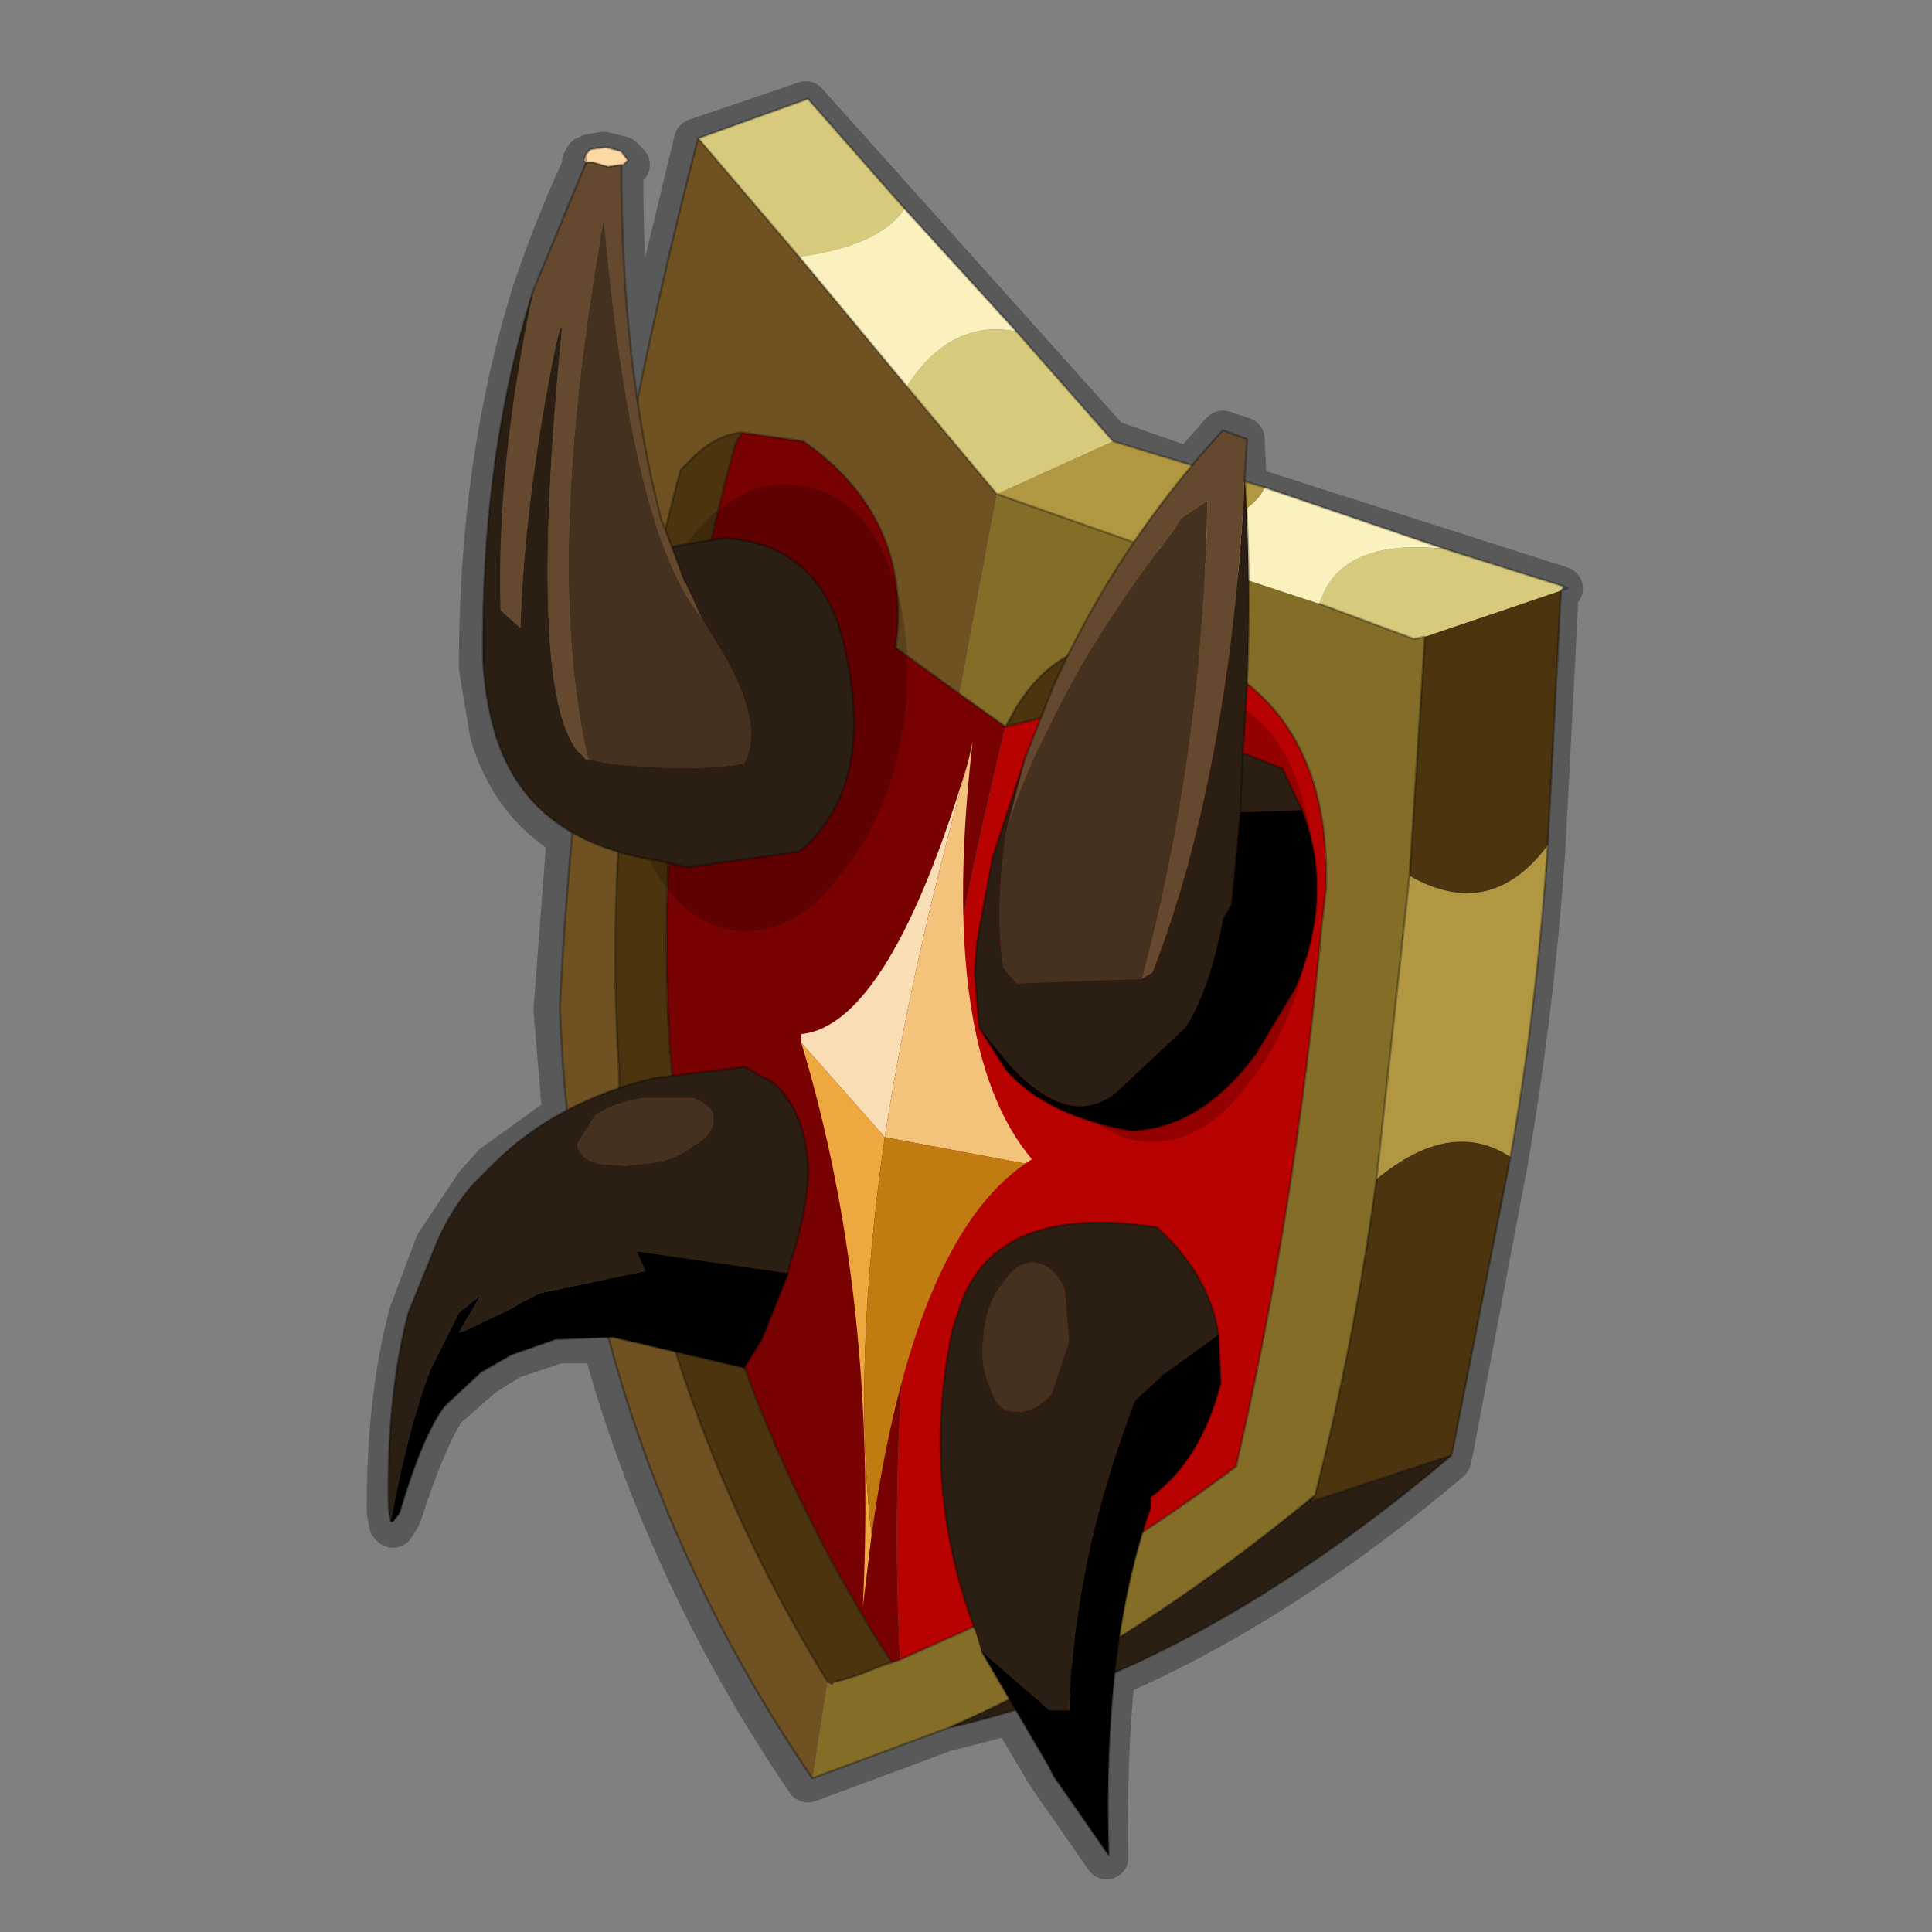 <?xml version="1.0" encoding="UTF-8" standalone="no"?>
<svg xmlns:xlink="http://www.w3.org/1999/xlink" height="440.0px" width="440.0px" xmlns="http://www.w3.org/2000/svg">
  <rect width="100%" height="100%" fill="#808080" stroke="none"/>
  <g transform="matrix(10.0, 0.0, 0.0, 10.0, 0.0, 0.0)">
    <use height="44.0" transform="matrix(1.0, 0.0, 0.0, 1.0, 0.0, 0.0)" width="44.0" xlink:href="#shape0"/>
  </g>
  <defs>
    <g id="shape0" transform="matrix(1.0, 0.0, 0.0, 1.0, 0.0, 0.0)">
      <path d="M44.0 44.0 L0.0 44.0 0.0 0.0 44.0 0.0 44.0 44.0" fill="#43adca" fill-opacity="0.0" fill-rule="evenodd" stroke="none"/>
      <path d="M13.3 3.8 Q12.65 5.2 12.15 6.7 10.95 10.55 10.95 15.2 L11.2 16.7 Q11.65 18.25 12.95 19.05 L12.65 23.0 12.85 25.4 11.25 26.55 10.85 27.0 9.95 28.35 9.35 29.95 Q8.85 31.85 8.85 34.4 L8.9 34.7 8.95 34.75 9.1 34.5 Q9.65 32.8 10.1 32.1 L10.2 32.0 11.0 31.3 11.65 30.9 12.7 30.55 13.75 30.55 Q15.2 35.85 18.4 40.55 L21.5 39.4 23.05 39.0 23.85 40.35 23.95 40.5 25.2 42.3 Q25.15 40.05 25.35 38.15 29.15 36.5 33.0 33.25 L33.05 33.05 34.3 26.45 Q34.9 22.95 35.15 19.35 L35.45 13.55 35.55 13.4 28.35 11.1 28.35 10.95 28.3 10.0 27.85 9.85 27.1 10.7 25.25 10.05 18.35 2.35 15.85 3.2 14.45 9.0 Q14.15 6.6 14.15 3.9 L14.3 3.75 14.15 3.6 13.75 3.5 13.45 3.55 13.35 3.6 13.3 3.7 13.3 3.8 Z" fill="none" stroke="#000000" stroke-linecap="round" stroke-linejoin="round" stroke-opacity="0.302" stroke-width="1.0"/>
      <path d="M28.25 15.45 Q25.85 14.6 24.3 16.2 L22.9 16.55 Q20.0 28.4 20.5 37.8 L21.5 37.35 Q24.75 35.95 28.15 33.4 29.5 27.6 30.1 21.1 L30.2 20.25 Q30.3 16.95 28.25 15.45" fill="#b80101" fill-rule="evenodd" stroke="none"/>
      <path d="M16.9 9.85 L16.75 10.1 Q14.85 16.95 15.25 23.85 L15.3 24.4 Q16.25 31.55 20.3 37.85 L20.05 37.95 20.5 37.8 Q20.0 28.4 22.9 16.55 L21.85 15.8 20.4 14.75 Q20.8 11.8 18.3 10.05 L16.9 9.85" fill="#780101" fill-rule="evenodd" stroke="none"/>
      <path d="M18.5 40.5 L21.6 39.35 Q25.65 37.6 29.95 34.05 30.85 30.55 31.35 26.85 L32.1 19.95 32.45 14.5 32.2 14.55 30.05 13.75 26.25 12.5 22.7 11.25 21.85 15.8 22.9 16.55 23.15 16.1 Q24.55 13.85 27.4 15.0 27.9 15.15 28.25 15.45 30.3 16.95 30.2 20.25 L30.1 21.1 Q29.5 27.6 28.15 33.4 24.75 35.95 21.5 37.35 L20.5 37.8 20.05 37.95 19.8 38.05 19.55 38.15 19.05 38.3 18.95 38.35 18.85 38.3 18.5 40.5" fill="#836d27" fill-rule="evenodd" stroke="none"/>
      <path d="M22.7 11.25 L20.65 8.8 18.2 5.85 15.9 3.15 Q13.2 13.5 12.75 22.95 13.1 32.6 18.5 40.5 L18.85 38.3 Q15.05 32.15 14.1 25.0 L14.1 24.45 Q13.65 17.55 15.5 10.7 L15.75 10.45 Q16.3 9.9 16.9 9.85 L18.3 10.05 Q20.8 11.8 20.4 14.75 L21.85 15.8 22.7 11.25" fill="#6f5122" fill-rule="evenodd" stroke="none"/>
      <path d="M33.05 33.15 L33.1 32.95 34.4 26.35 Q33.05 25.45 31.35 26.85 30.85 30.55 29.95 34.05 L29.85 34.2 33.05 33.15 M35.25 19.25 L35.55 13.45 32.45 14.5 32.1 19.95 Q33.95 21.0 35.25 19.25 M16.9 9.85 Q16.3 9.9 15.75 10.45 L15.5 10.7 Q13.65 17.55 14.1 24.45 L14.1 25.0 Q15.05 32.15 18.85 38.3 L18.95 38.35 19.05 38.3 19.55 38.15 19.8 38.05 20.05 37.95 20.3 37.85 Q16.25 31.55 15.3 24.4 L15.25 23.85 Q14.85 16.95 16.75 10.1 L16.9 9.85 M22.9 16.55 L24.3 16.2 Q25.85 14.6 28.25 15.45 27.9 15.15 27.4 15.0 24.55 13.85 23.15 16.1 L22.9 16.55" fill="#4b340e" fill-rule="evenodd" stroke="none"/>
      <path d="M21.6 39.35 Q27.2 38.1 33.05 33.15 L29.85 34.2 29.95 34.05 Q25.65 37.6 21.6 39.35" fill="#2b1f13" fill-rule="evenodd" stroke="none"/>
      <path d="M25.35 10.05 L22.7 11.25 26.25 12.5 Q28.5 11.85 28.8 11.1 L25.35 10.05 M34.4 26.35 Q35.0 22.95 35.25 19.25 33.95 21.0 32.1 19.95 L31.35 26.85 Q33.05 25.45 34.4 26.35" fill="#b19741" fill-rule="evenodd" stroke="none"/>
      <path d="M23.15 7.55 Q21.65 7.25 20.65 8.8 L22.7 11.25 25.35 10.05 23.15 7.55 M18.2 5.85 Q20.05 5.6 20.6 4.75 L18.4 2.25 15.9 3.15 18.2 5.85 M35.6 13.35 L32.9 12.5 Q30.5 12.25 30.05 13.75 L32.2 14.55 32.45 14.5 35.55 13.45 35.6 13.35" fill="#d8ca7c" fill-rule="evenodd" stroke="none"/>
      <path d="M20.65 8.8 Q21.65 7.25 23.15 7.55 L20.6 4.75 Q20.05 5.6 18.2 5.85 L20.65 8.8 M32.9 12.5 L28.8 11.1 Q28.5 11.85 26.25 12.5 L30.05 13.75 Q30.5 12.25 32.9 12.5" fill="#fbf1bf" fill-rule="evenodd" stroke="none"/>
      <path d="M23.15 7.55 L25.35 10.05 M22.7 11.25 L20.65 8.8 18.2 5.85 15.9 3.15 Q13.2 13.5 12.75 22.95 13.1 32.6 18.5 40.5 L21.6 39.35 Q27.2 38.1 33.05 33.15 L33.1 32.95 34.4 26.35 Q35.0 22.95 35.25 19.25 L35.55 13.45 35.7 13.4 35.6 13.35 32.9 12.5 28.8 11.1 25.35 10.05 M20.6 4.75 L23.15 7.55 M20.6 4.75 L18.4 2.25 15.9 3.15 M16.9 9.85 Q16.3 9.9 15.75 10.45 L15.5 10.7 Q13.65 17.55 14.1 24.45 L14.1 25.0 Q15.05 32.15 18.85 38.3 M16.9 9.85 L16.75 10.1 Q14.85 16.95 15.25 23.85 L15.3 24.4 Q16.25 31.55 20.3 37.85 L20.05 37.95 19.8 38.05 19.55 38.15 19.05 38.3 M18.95 38.35 L18.85 38.3 M21.85 15.8 L20.4 14.75 Q20.8 11.8 18.3 10.05 L16.9 9.85 M22.9 16.55 L24.3 16.2 Q25.85 14.6 28.25 15.45 30.3 16.95 30.2 20.25 L30.1 21.1 Q29.5 27.6 28.15 33.4 24.75 35.95 21.5 37.35 L20.5 37.8 20.05 37.95 M22.9 16.55 L23.15 16.1 Q24.55 13.85 27.4 15.0 27.9 15.15 28.25 15.45 M22.9 16.55 L21.85 15.8 M22.7 11.25 L26.25 12.5 M30.05 13.75 L32.2 14.55 32.45 14.5 32.1 19.95 31.35 26.85 Q30.85 30.55 29.95 34.05 25.65 37.6 21.6 39.35 M29.95 34.05 L29.85 34.2 33.05 33.15" fill="none" stroke="#000000" stroke-linecap="round" stroke-linejoin="round" stroke-opacity="0.302" stroke-width="0.05"/>
      <path d="M14.75 19.5 Q15.5 21.05 16.8 21.2 18.15 21.3 19.2 19.85 20.3 18.5 20.6 16.35 20.85 14.25 20.15 12.65 19.45 11.15 18.1 11.05 16.8 10.9 15.7 12.3 14.6 13.7 14.35 15.8 14.05 17.95 14.75 19.5" fill="#000000" fill-opacity="0.2" fill-rule="evenodd" stroke="none"/>
      <path d="M24.0 24.3 Q24.75 25.85 26.05 26.0 27.4 26.1 28.45 24.65 29.55 23.3 29.85 21.15 30.1 19.05 29.4 17.45 28.7 15.95 27.35 15.85 26.05 15.7 24.95 17.1 23.85 18.5 23.6 20.6 23.3 22.75 24.0 24.3" fill="#000000" fill-opacity="0.2" fill-rule="evenodd" stroke="none"/>
      <path d="M22.05 17.35 Q20.25 23.35 18.25 23.55 L18.25 23.75 20.15 25.9 Q20.75 22.0 22.05 17.35" fill="#f9ddb5" fill-rule="evenodd" stroke="none"/>
      <path d="M18.25 23.75 Q20.0 29.55 19.65 36.6 L19.85 34.95 Q19.4 31.15 20.15 25.9 L18.25 23.75" fill="#eda840" fill-rule="evenodd" stroke="none"/>
      <path d="M23.35 26.5 L23.5 26.4 Q21.35 23.85 22.15 16.9 L22.05 17.35 Q20.75 22.0 20.15 25.9 L23.35 26.5" fill="#f3c37c" fill-rule="evenodd" stroke="none"/>
      <path d="M19.85 34.95 Q20.8 28.25 23.35 26.5 L20.15 25.9 Q19.4 31.15 19.85 34.95" fill="#c07b11" fill-rule="evenodd" stroke="none"/>
      <path d="M14.15 3.75 L14.2 3.75 14.3 3.65 14.15 3.45 13.8 3.35 13.45 3.4 13.35 3.5 13.3 3.65 13.35 3.7 13.5 3.7 13.85 3.8 14.15 3.75 M13.35 3.5 L13.35 3.7 13.35 3.5" fill="#fcd8a4" fill-rule="evenodd" stroke="none"/>
      <path d="M13.35 3.7 L12.15 6.6 Q11.3 10.6 11.4 13.9 L11.85 14.3 Q11.95 11.35 12.65 7.9 L12.75 7.5 12.8 7.45 Q12.0 15.65 13.15 17.1 L13.35 17.3 13.4 17.3 Q12.35 12.85 13.75 5.0 14.4 12.25 16.0 14.1 L15.6 13.25 15.3 12.45 15.05 11.8 Q14.15 8.3 14.15 3.75 L13.85 3.8 13.5 3.7 13.35 3.7" fill="#64492e" fill-rule="evenodd" stroke="none"/>
      <path d="M16.0 14.1 Q14.4 12.25 13.75 5.0 12.35 12.85 13.4 17.3 L13.95 17.4 Q15.7 17.6 16.95 17.4 17.45 16.5 16.4 14.75 L16.0 14.1" fill="#44311f" fill-rule="evenodd" stroke="none"/>
      <path d="M12.15 6.6 Q10.95 10.4 11.0 15.05 11.05 15.9 11.25 16.6 11.95 19.15 15.0 19.6 L15.65 19.75 18.2 19.4 Q19.95 17.95 19.25 14.8 18.75 12.4 16.5 12.25 L15.3 12.45 15.6 13.25 16.0 14.1 16.4 14.75 Q17.45 16.5 16.95 17.4 15.7 17.6 13.95 17.4 L13.4 17.3 13.35 17.3 13.15 17.1 Q12.0 15.65 12.8 7.45 L12.75 7.5 12.65 7.9 Q11.95 11.35 11.85 14.3 L11.4 13.9 Q11.3 10.6 12.15 6.6" fill="#2b1f13" fill-rule="evenodd" stroke="none"/>
      <path d="M14.15 3.75 L14.2 3.75 14.3 3.65 14.15 3.45 13.8 3.35 13.45 3.4 13.35 3.5 13.3 3.65 13.35 3.7 12.15 6.6 Q10.95 10.4 11.0 15.05 11.05 15.9 11.25 16.6 11.95 19.15 15.0 19.6 L15.65 19.75 18.2 19.4 Q19.95 17.95 19.25 14.8 18.75 12.4 16.5 12.25 L15.3 12.45 15.05 11.8 Q14.15 8.3 14.15 3.75 L13.85 3.8 13.5 3.7 13.35 3.7 13.35 3.5 M15.3 12.45 L15.6 13.25" fill="none" stroke="#000000" stroke-linecap="round" stroke-linejoin="round" stroke-opacity="0.302" stroke-width="0.05"/>
      <path d="M28.35 10.9 L28.4 10.0 27.85 9.8 Q25.45 12.4 24.0 15.6 L23.35 17.25 22.9 19.0 Q23.25 17.8 23.9 16.55 24.95 14.35 26.75 12.05 L26.9 11.8 27.5 11.4 Q27.4 17.05 26.0 22.3 L26.25 22.15 Q28.0 17.65 28.35 10.9" fill="#64492e" fill-rule="evenodd" stroke="none"/>
      <path d="M22.9 19.0 Q22.65 20.8 22.85 22.05 L23.15 22.4 26.0 22.3 Q27.4 17.05 27.5 11.4 L26.9 11.8 26.75 12.05 Q24.95 14.35 23.9 16.55 23.25 17.8 22.9 19.0" fill="#44311f" fill-rule="evenodd" stroke="none"/>
      <path d="M23.35 17.25 L22.6 19.55 22.25 21.45 22.2 22.15 22.3 23.4 22.9 24.15 Q24.3 25.75 25.4 24.9 L27.0 23.4 Q27.55 22.55 27.85 20.95 L28.05 20.6 28.25 18.5 28.3 17.15 Q28.55 14.1 28.35 10.9 28.0 17.65 26.25 22.15 L26.0 22.3 23.15 22.4 22.85 22.05 Q22.65 20.8 22.9 19.0 L23.35 17.25 M29.65 18.45 L29.2 17.5 28.3 17.15 28.25 18.5 29.65 18.45" fill="#2b1f13" fill-rule="evenodd" stroke="none"/>
      <path d="M22.3 23.4 L22.9 24.35 Q23.8 25.4 25.75 25.75 27.35 25.7 28.6 24.0 L29.5 22.5 Q30.4 20.35 29.65 18.45 L28.25 18.5 28.05 20.6 27.85 20.95 Q27.55 22.55 27.0 23.4 L25.4 24.9 Q24.3 25.75 22.9 24.15 L22.3 23.4" fill="#000000" fill-rule="evenodd" stroke="none"/>
      <path d="M23.35 17.25 L22.6 19.55 22.25 21.45 22.2 22.15 22.3 23.4 22.9 24.35 Q23.8 25.4 25.75 25.75 27.35 25.7 28.6 24.0 L29.5 22.5 Q30.4 20.35 29.65 18.45 L29.2 17.5 28.3 17.15 Q28.55 14.1 28.35 10.9 L28.4 10.0 27.85 9.8 Q25.45 12.4 24.0 15.6 L23.35 17.25 M28.25 18.5 L28.3 17.15 M27.85 20.95 L28.05 20.6 28.25 18.5" fill="none" stroke="#000000" stroke-linecap="round" stroke-linejoin="round" stroke-opacity="0.302" stroke-width="0.05"/>
      <path d="M16.25 25.5 Q16.3 25.2 15.8 25.0 L14.7 25.0 14.65 25.0 Q14.0 25.1 13.55 25.4 L13.15 26.05 Q13.15 26.35 13.6 26.5 L14.25 26.55 14.75 26.5 Q15.35 26.45 15.8 26.1 16.3 25.8 16.25 25.5" fill="#44311f" fill-rule="evenodd" stroke="none"/>
      <path d="M17.95 29.0 L17.95 28.95 Q18.45 27.35 18.4 26.5 18.3 25.25 17.6 24.65 L16.95 24.3 14.9 24.55 Q12.65 25.1 11.25 26.5 L10.8 26.95 Q10.3 27.5 9.95 28.3 L9.3 29.9 Q8.8 31.8 8.85 34.35 L8.9 34.65 Q9.3 32.5 9.8 31.2 L10.45 29.9 10.95 29.5 10.45 30.35 10.6 30.3 11.65 29.8 11.9 29.65 12.3 29.45 14.7 28.95 14.5 28.5 17.95 29.0 M16.25 25.5 Q16.3 25.8 15.8 26.1 15.35 26.45 14.75 26.5 L14.25 26.55 13.6 26.5 Q13.15 26.35 13.15 26.05 L13.55 25.4 Q14.0 25.1 14.65 25.0 L14.7 25.0 15.8 25.0 Q16.3 25.2 16.25 25.5" fill="#2b1f13" fill-rule="evenodd" stroke="none"/>
      <path d="M17.95 29.0 L14.5 28.5 14.7 28.95 12.3 29.45 11.9 29.65 11.65 29.8 10.6 30.3 10.45 30.35 10.95 29.5 10.45 29.9 9.8 31.2 Q9.3 32.5 8.9 34.65 L8.95 34.65 9.1 34.45 Q9.6 32.75 10.1 32.05 L10.2 31.95 10.95 31.25 11.65 30.85 12.65 30.5 13.95 30.45 16.95 31.15 17.35 30.5 17.95 29.0" fill="#000000" fill-rule="evenodd" stroke="none"/>
      <path d="M8.9 34.65 L8.85 34.35 Q8.8 31.8 9.3 29.9 L9.95 28.3 Q10.3 27.5 10.8 26.95 L11.25 26.5 Q12.65 25.1 14.9 24.55 L16.95 24.3 17.6 24.65 Q18.3 25.25 18.4 26.5 18.45 27.35 17.95 28.95 L17.95 29.0 M8.9 34.65 L8.95 34.65 9.1 34.45 Q9.6 32.75 10.1 32.05 L10.2 31.95 10.95 31.25 11.65 30.85 12.65 30.5 13.95 30.45 16.95 31.15 17.35 30.5 17.95 29.0" fill="none" stroke="#000000" stroke-linecap="round" stroke-linejoin="round" stroke-opacity="0.302" stroke-width="0.05"/>
      <path d="M22.55 31.6 Q22.7 32.15 23.1 32.15 23.55 32.2 23.95 31.75 L24.35 30.55 24.25 29.35 Q24.0 28.8 23.55 28.75 23.15 28.75 22.85 29.2 22.45 29.7 22.4 30.4 22.3 31.1 22.55 31.6" fill="#44311f" fill-rule="evenodd" stroke="none"/>
      <path d="M22.55 31.6 Q22.3 31.1 22.4 30.4 22.45 29.7 22.85 29.2 23.15 28.75 23.55 28.75 24.0 28.8 24.25 29.35 L24.35 30.55 23.95 31.75 Q23.55 32.2 23.1 32.15 22.7 32.15 22.55 31.6 M27.75 30.4 Q27.55 29.05 26.35 27.95 22.75 27.4 21.9 29.65 L21.7 30.25 Q20.95 33.75 22.2 37.1 L22.35 37.6 23.9 38.95 24.35 38.95 Q24.45 35.55 25.85 31.9 L26.5 31.3 27.75 30.4" fill="#2b1f13" fill-rule="evenodd" stroke="none"/>
      <path d="M27.75 30.4 L26.5 31.3 25.85 31.9 Q24.45 35.55 24.35 38.95 L23.9 38.95 22.35 37.6 23.9 40.25 24.0 40.45 25.25 42.25 Q25.1 37.45 26.2 34.35 L26.2 34.1 26.5 31.3 26.2 34.1 Q27.35 33.25 27.8 31.5 L27.75 30.4" fill="#000000" fill-rule="evenodd" stroke="none"/>
      <path d="M22.2 37.1 Q20.95 33.75 21.7 30.25 L21.9 29.65 Q22.75 27.4 26.35 27.95 27.55 29.05 27.75 30.4 M26.2 34.1 L26.2 34.35 Q25.1 37.45 25.25 42.25 L24.0 40.45 23.9 40.25 22.35 37.6 M26.5 31.3 L26.2 34.1 Q27.35 33.25 27.8 31.5 L27.75 30.4" fill="none" stroke="#000000" stroke-linecap="round" stroke-linejoin="round" stroke-opacity="0.302" stroke-width="0.05"/>
    </g>
  </defs>
</svg>

